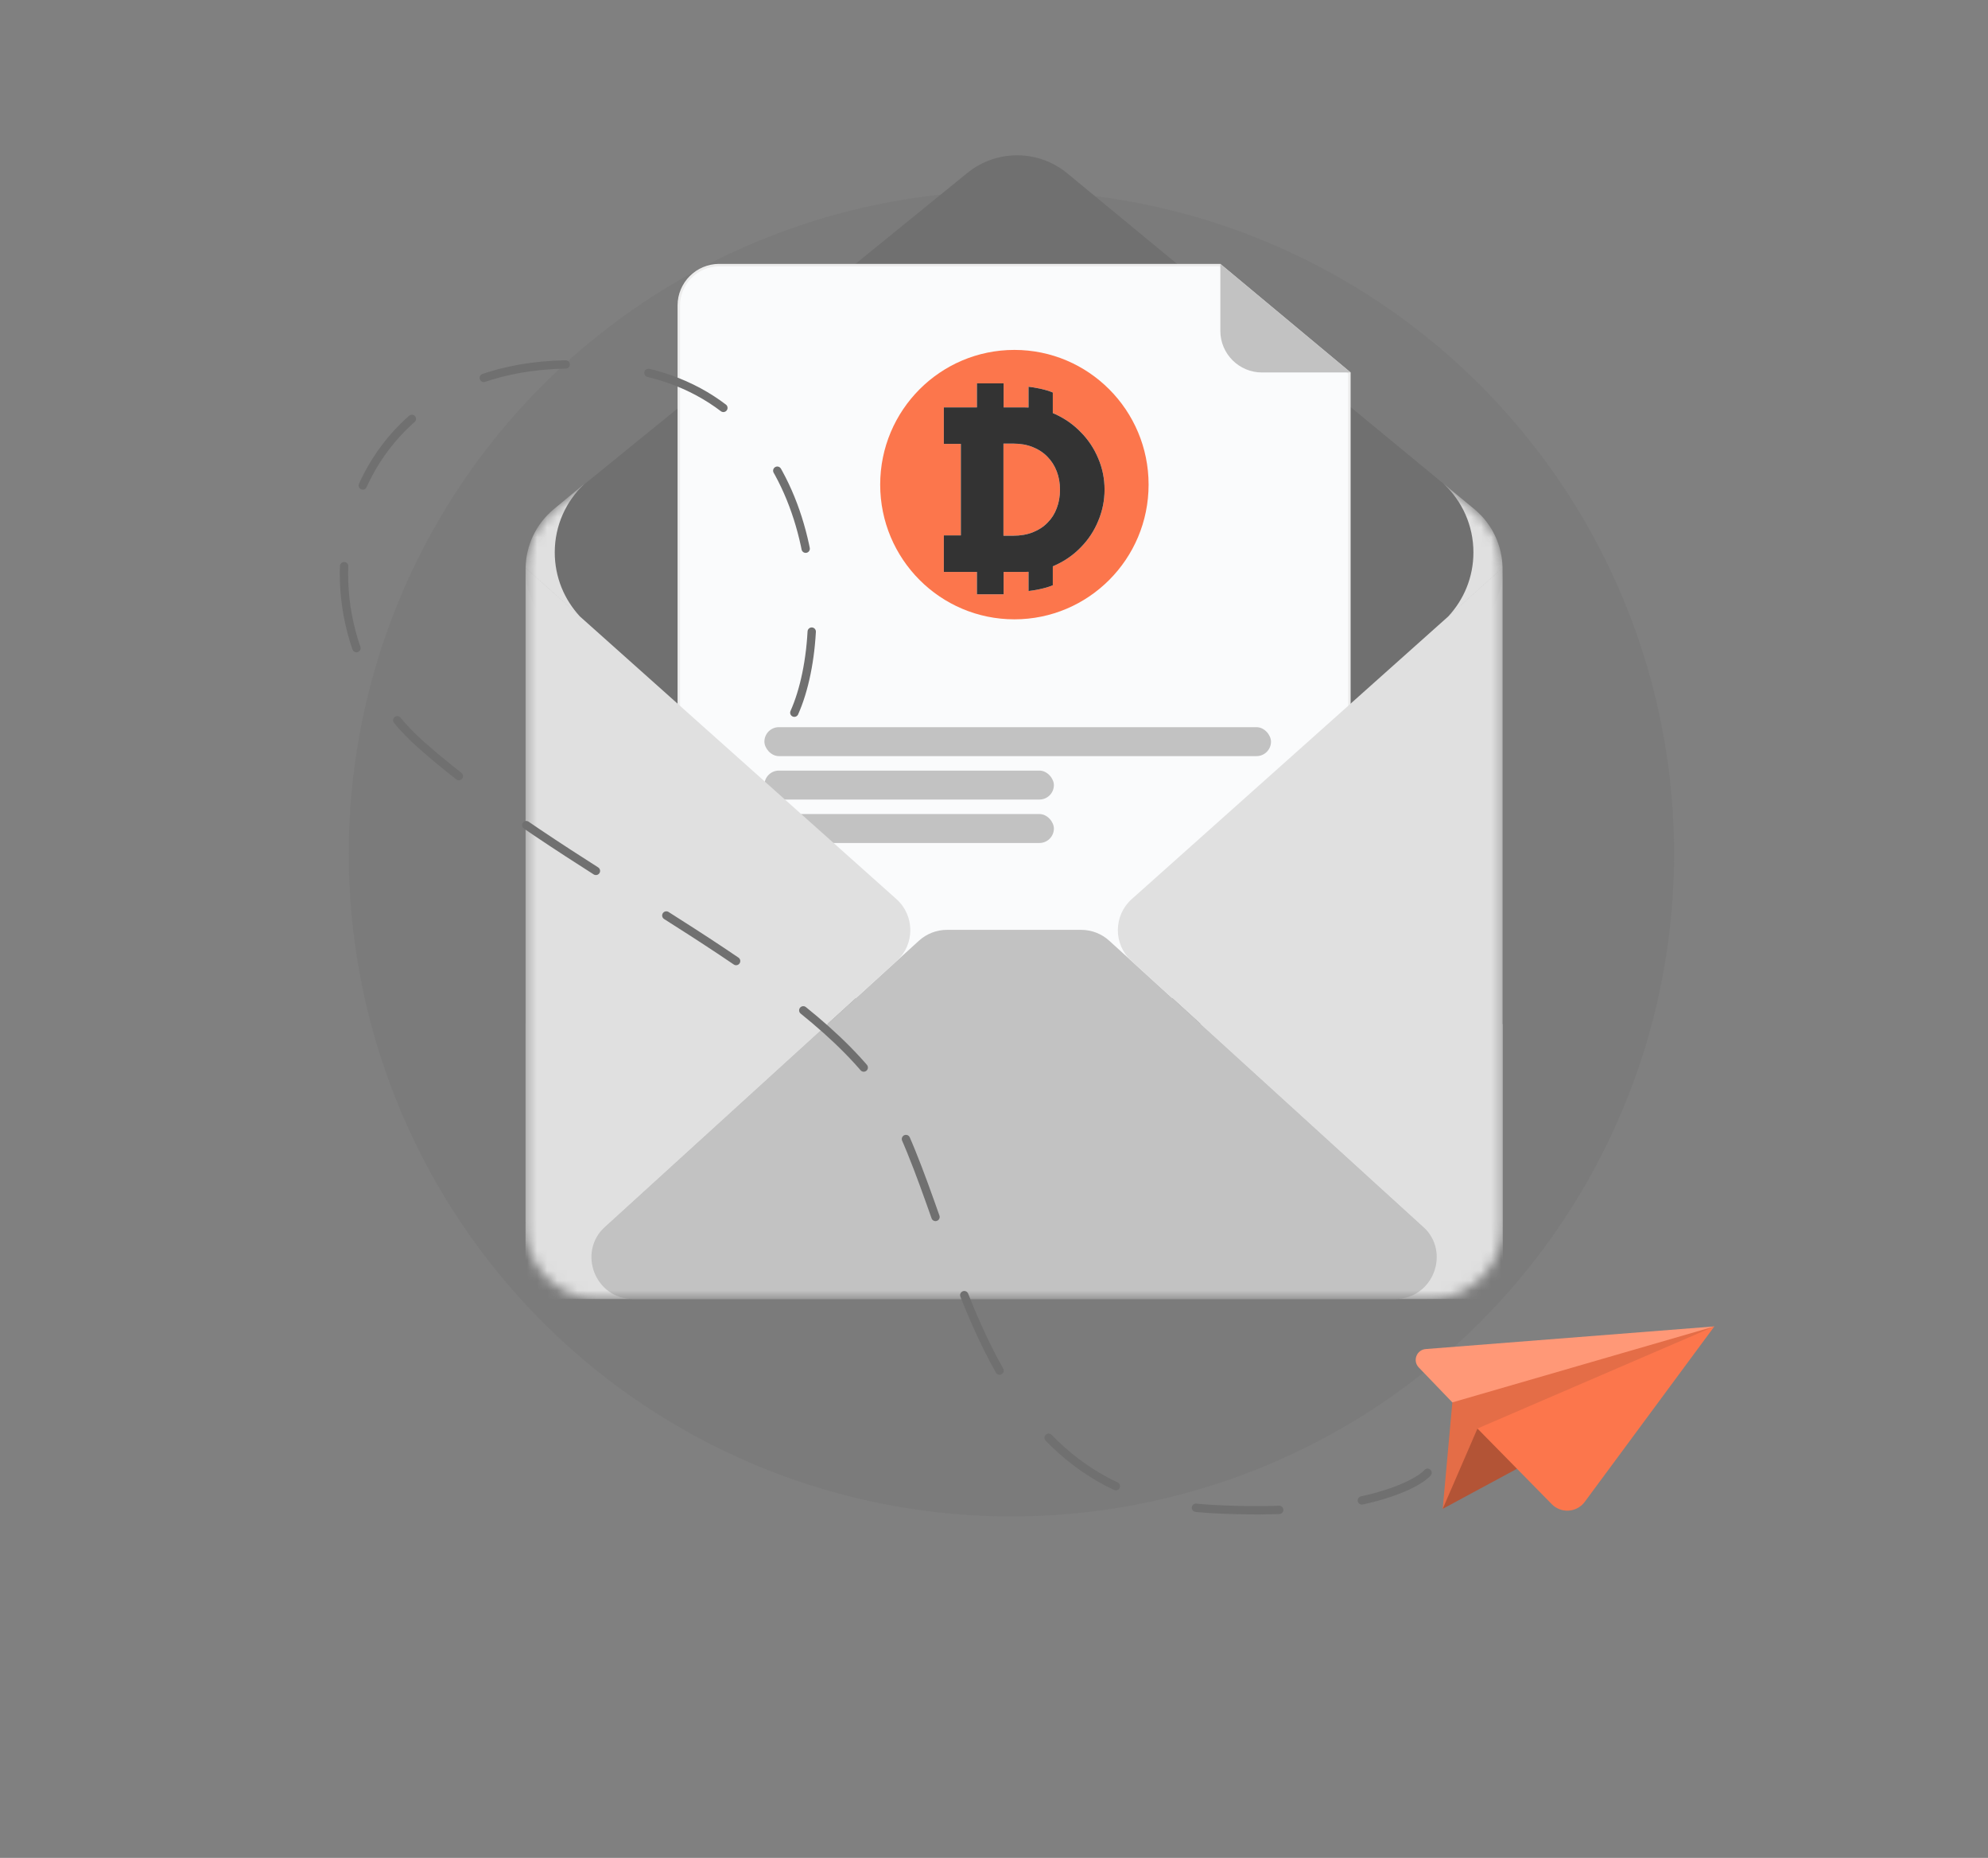 <svg width="198" height="185" viewBox="0 0 198 185" fill="none" xmlns="http://www.w3.org/2000/svg">
<rect x="0" y="0" width="198" height="185" fill="#808080" stroke="none"/>
<circle opacity="0.24" cx="100.734" cy="85" r="66" fill="#707070"/>
<path d="M55.015 62.545L90.499 93.537C91.929 94.785 93.765 95.473 95.666 95.473H106.966C108.891 95.473 110.748 94.768 112.184 93.491L147.038 62.506C150.614 59.327 150.51 53.724 146.818 50.679L106.297 17.258C103.414 14.88 99.245 14.865 96.344 17.222L55.228 50.636C51.474 53.686 51.373 59.363 55.015 62.545Z" fill="#707070"/>
<path d="M109.242 105.96H92.759L67.608 83.512V30.425C67.608 28.203 69.409 26.401 71.631 26.401H121.498L134.394 37.147V83.499L109.242 105.96Z" fill="#FAFBFC" stroke="#EDEDED" stroke-width="0.249"/>
<rect x="76.133" y="72.408" width="50.456" height="2.883" rx="1.442" fill="#C2C2C2"/>
<rect x="76.133" y="76.732" width="28.832" height="2.883" rx="1.442" fill="#C2C2C2"/>
<rect x="76.133" y="81.058" width="28.832" height="2.883" rx="1.442" fill="#C2C2C2"/>
<mask id="mask0_94_15335" style="mask-type:alpha" maskUnits="userSpaceOnUse" x="52" y="15" width="98" height="115">
<path d="M52.347 122.143C52.347 126.124 55.574 129.351 59.555 129.351H142.447C146.428 129.351 149.655 126.124 149.655 122.143V56.55C149.655 55.381 149.377 54.277 148.883 53.301C148.41 52.322 147.722 51.424 146.818 50.679L106.297 17.258C103.415 14.88 99.245 14.865 96.344 17.222L55.228 50.636C54.253 51.428 53.524 52.397 53.044 53.454C52.597 54.392 52.347 55.442 52.347 56.55V122.143Z" fill="#402424"/>
</mask>
<g mask="url(#mask0_94_15335)">
<rect x="52.347" y="101.962" width="97.308" height="27.389" fill="#E0E0E0"/>
<path d="M91.524 93.672L60.269 122.137C57.467 124.689 59.272 129.352 63.062 129.352H138.94C142.729 129.352 144.535 124.689 141.733 122.137L110.477 93.672C109.713 92.976 108.717 92.591 107.684 92.591H94.317C93.284 92.591 92.288 92.976 91.524 93.672Z" fill="#C2C2C2"/>
<path fill-rule="evenodd" clip-rule="evenodd" d="M149.654 56.548L144.244 61.378C145.799 59.708 146.749 57.468 146.749 55.005C146.749 52.317 145.616 49.894 143.801 48.187L146.819 50.675C148.667 52.2 149.616 54.366 149.654 56.548ZM149.655 129.352V56.551L112.721 89.527C110.886 91.165 110.872 94.032 112.691 95.688L149.655 129.352Z" fill="#E0E0E0"/>
<path fill-rule="evenodd" clip-rule="evenodd" d="M52.347 56.548L57.757 61.378C56.203 59.708 55.252 57.468 55.252 55.005C55.252 52.317 56.385 49.894 58.2 48.187L55.183 50.675C53.334 52.2 52.385 54.366 52.347 56.548ZM52.346 129.352V56.551L89.28 89.527C91.115 91.165 91.129 94.032 89.311 95.688L52.346 129.352Z" fill="#E0E0E0"/>
</g>
<path d="M121.543 32.941V26.277L134.518 37.089H125.691C123.401 37.089 121.543 35.232 121.543 32.941Z" fill="#C2C2C2"/>
<path d="M144.956 136.273L143.69 150.243L170.747 132.078L144.956 136.273Z" fill="#E46D47"/>
<path d="M151.088 146.253L143.691 150.242L147.151 142.246L150.748 143.436L151.088 146.253Z" fill="#B35436"/>
<path d="M170.747 132.078L144.65 139.644L141.305 136.164C140.671 135.504 141.089 134.404 142.002 134.332L170.747 132.078Z" fill="#FF9877"/>
<path d="M170.695 132.149L170.747 132.078L147.151 142.247L154.55 149.776C155.484 150.727 157.047 150.617 157.839 149.545L170.693 132.15L170.695 132.149Z" fill="#FC764C"/>
<path d="M79.112 70.966C83.077 62.076 81.591 39.622 62.534 36.728C34.063 32.403 26.855 60.875 41.991 74.21C55.952 86.508 76.95 95.473 86.321 106.646C95.691 117.818 94.97 148.812 120.559 150.254C135.24 151.081 141.102 147.851 142.183 146.65" stroke="#707070" stroke-width="0.83" stroke-linecap="round" stroke-dasharray="8.3 8.3"/>
<path fill-rule="evenodd" clip-rule="evenodd" d="M101.031 61.67C108.413 61.67 114.397 55.665 114.397 48.257C114.397 40.849 108.413 34.843 101.031 34.843C93.649 34.843 87.665 40.849 87.665 48.257C87.665 55.665 93.649 61.67 101.031 61.67ZM99.957 38.177H97.299V40.565H94.004V44.201H95.698V53.314H94.004V56.95L97.299 56.95V59.179H99.957V56.95H101.978C102.134 56.95 102.288 56.946 102.44 56.937V58.852C102.931 58.8 104.101 58.611 104.857 58.277V56.392C104.944 56.355 105.032 56.317 105.118 56.276C106.1 55.827 106.952 55.226 107.673 54.473C108.41 53.719 108.98 52.85 109.384 51.865C109.803 50.865 110.012 49.829 110.012 48.757C110.012 47.671 109.803 46.635 109.384 45.65C108.965 44.65 108.388 43.781 107.652 43.042C106.93 42.288 106.078 41.687 105.096 41.238C105.017 41.201 104.937 41.166 104.857 41.132V39.085C104.101 38.751 102.931 38.563 102.44 38.51V40.578C102.288 40.569 102.133 40.565 101.978 40.565H99.957V38.177ZM100.917 53.343H99.942V44.172H100.917C101.639 44.172 102.288 44.288 102.866 44.52C103.443 44.752 103.927 45.07 104.317 45.476C104.721 45.882 105.031 46.367 105.248 46.932C105.465 47.497 105.573 48.105 105.573 48.757C105.573 49.424 105.465 50.039 105.248 50.605C105.046 51.155 104.743 51.633 104.338 52.039C103.949 52.444 103.465 52.763 102.888 52.995C102.31 53.227 101.653 53.343 100.917 53.343Z" fill="#FC764C"/>
<path fill-rule="evenodd" clip-rule="evenodd" d="M97.299 38.177H99.957V40.565H101.978C102.133 40.565 102.287 40.569 102.44 40.578V38.51C102.931 38.563 104.101 38.752 104.857 39.085V41.132C104.937 41.166 105.017 41.201 105.096 41.238C106.078 41.687 106.93 42.289 107.652 43.042C108.388 43.781 108.965 44.65 109.384 45.65C109.803 46.635 110.012 47.671 110.012 48.758C110.012 49.83 109.803 50.865 109.384 51.865C108.98 52.85 108.41 53.719 107.673 54.473C106.952 55.226 106.1 55.828 105.118 56.277C105.032 56.317 104.944 56.355 104.857 56.392V58.277C104.101 58.611 102.931 58.8 102.44 58.852V56.937C102.288 56.946 102.134 56.95 101.978 56.95H99.957V59.18H97.299V56.95L94.004 56.95V53.314H95.698V44.201H94.004V40.565H97.299V38.177ZM99.942 53.343H100.917C101.653 53.343 102.31 53.227 102.888 52.995C103.465 52.763 103.949 52.445 104.338 52.039C104.743 51.633 105.046 51.155 105.248 50.605C105.465 50.04 105.573 49.424 105.573 48.758C105.573 48.105 105.465 47.497 105.248 46.932C105.031 46.367 104.721 45.882 104.317 45.476C103.927 45.07 103.443 44.752 102.866 44.52C102.288 44.288 101.639 44.172 100.917 44.172H99.942V53.343Z" fill="#333333"/>
</svg>

